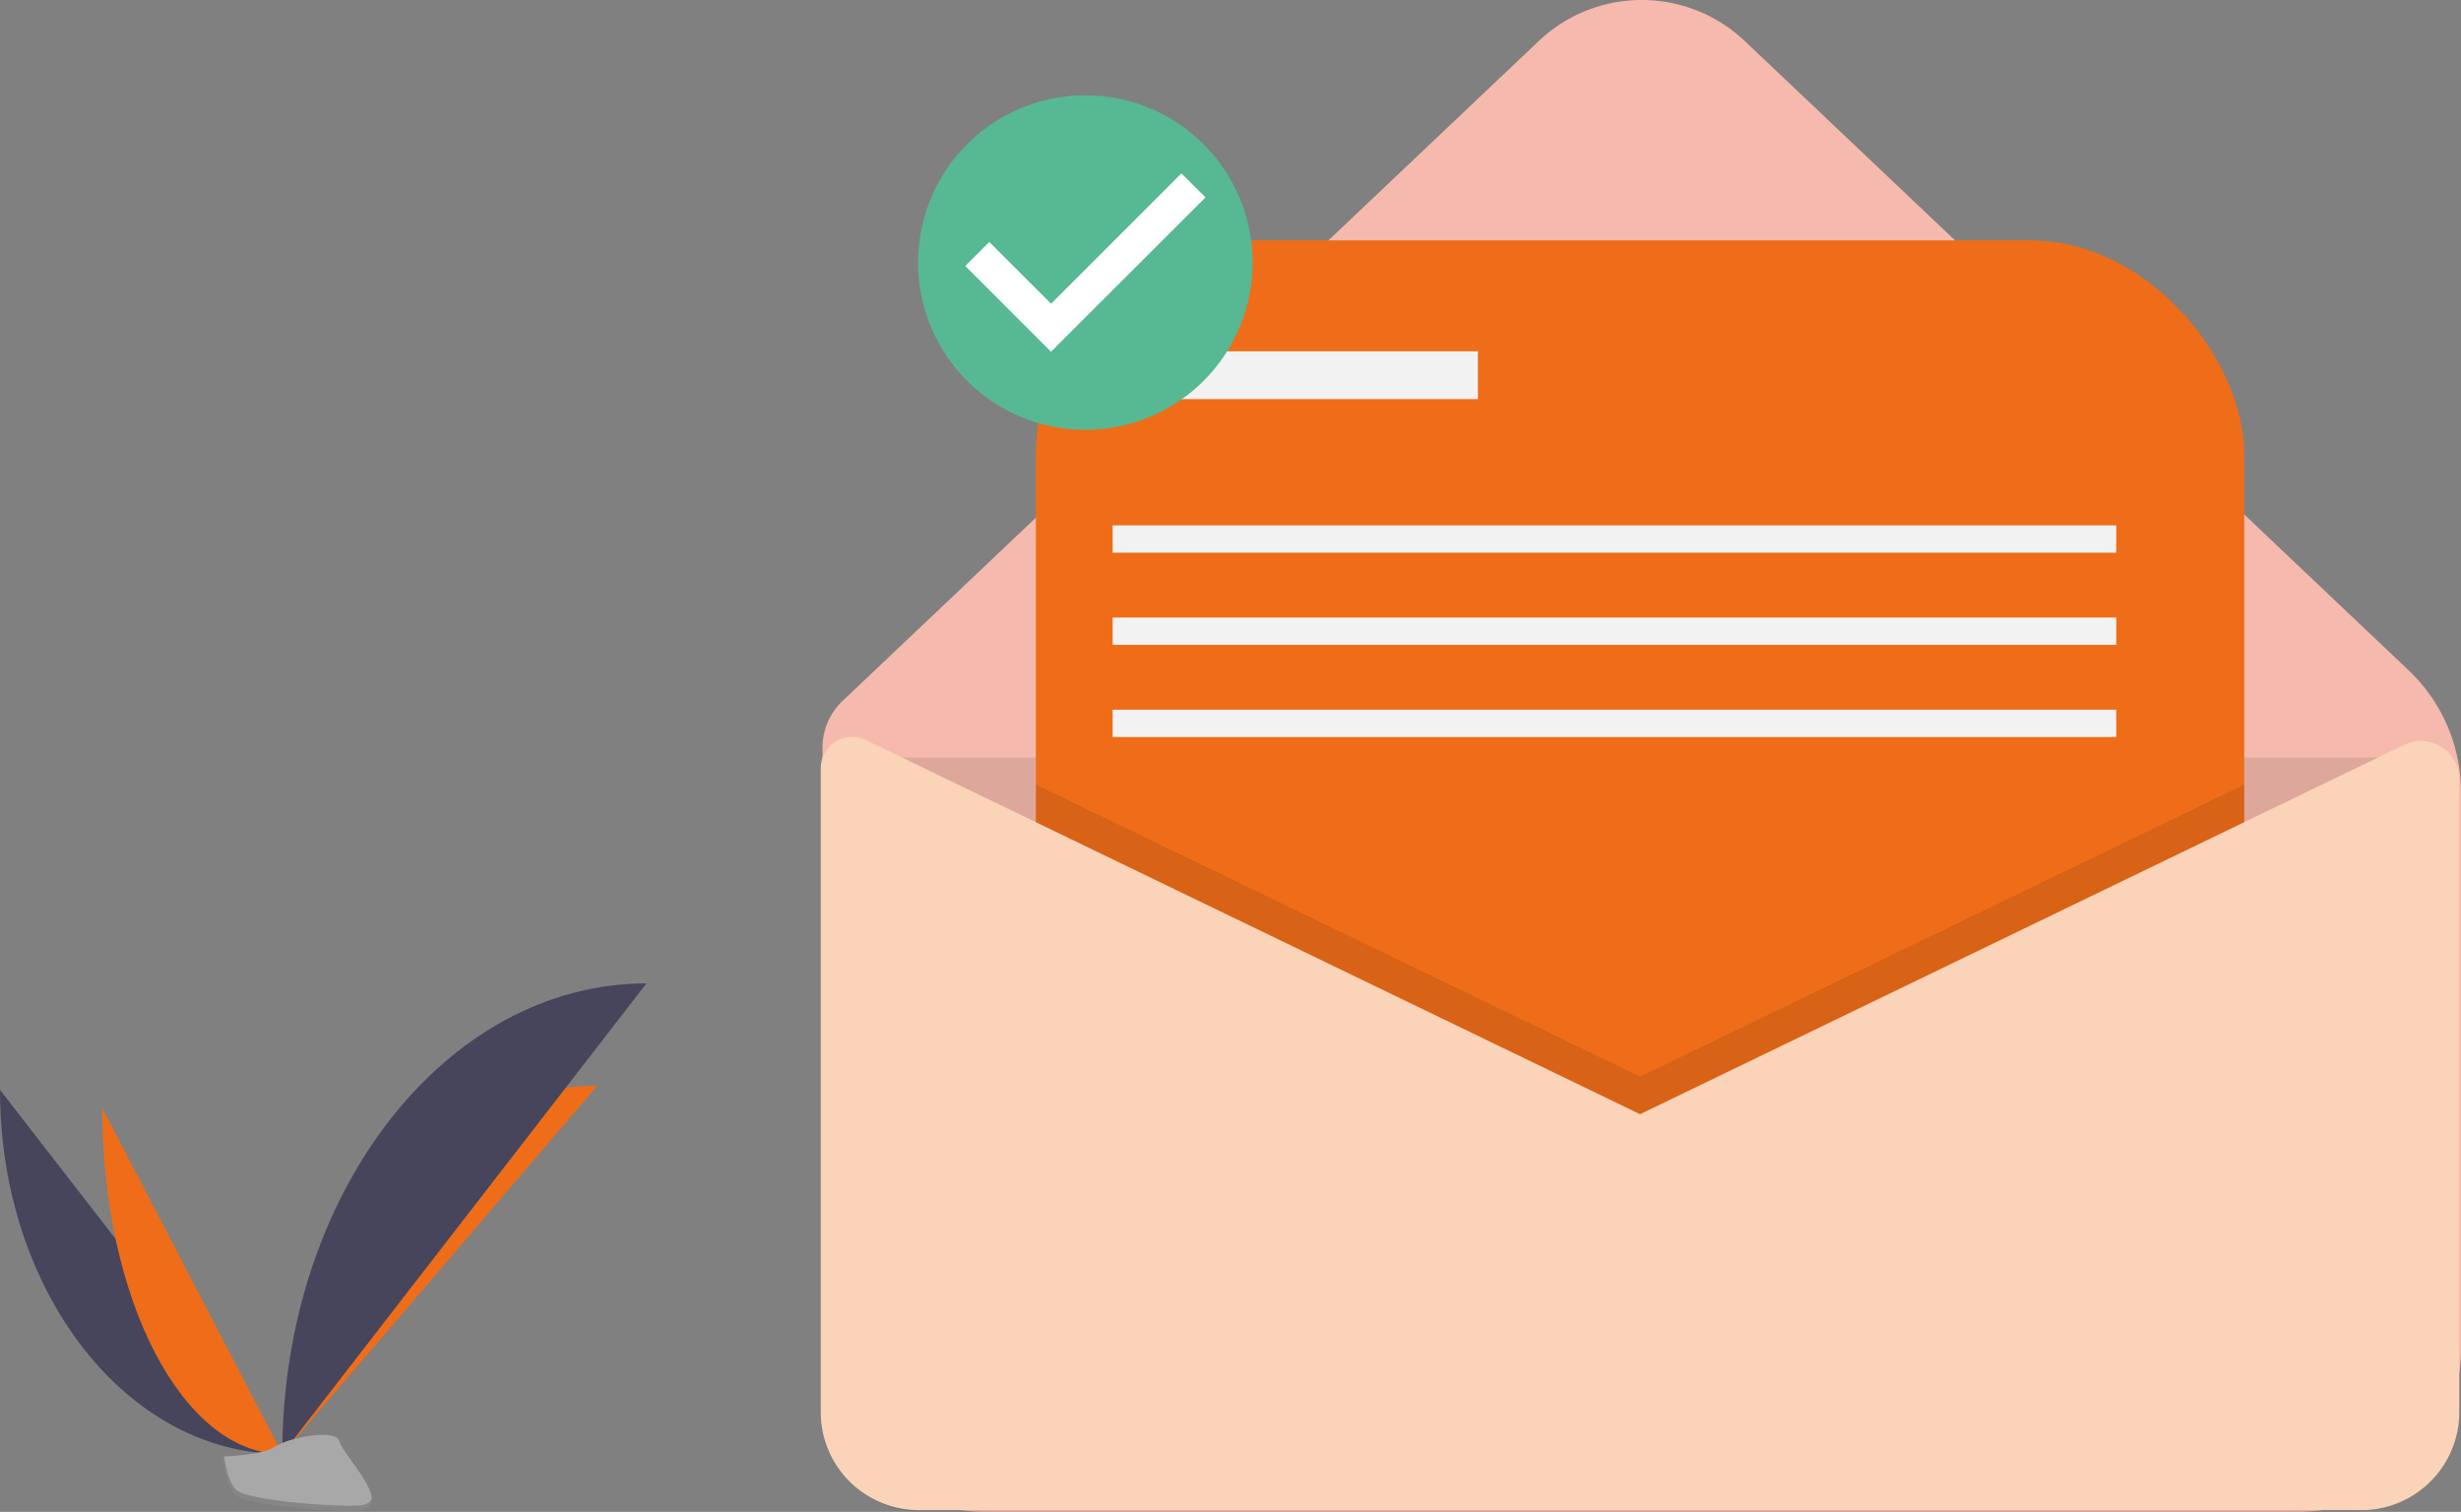 <svg xmlns="http://www.w3.org/2000/svg" width="300" height="184.304" viewBox="0 0 300 184.304"><rect x="0" y="0" width="300" height="184.304" fill="#808080" stroke="none"/><defs><style>.a{fill:#f6b9ad;}.b{opacity:0.1;}.c{fill:none;stroke:#3f3d56;stroke-miterlimit:10;}.d{fill:#ef6d18;}.e{fill:#fad3b9;}.f{fill:#f2f2f2;}.g{fill:#46455b;}.h{fill:#a8a8a8;}.i{opacity:0.2;}.j{fill:#fff;}.k{fill:#57b894;}</style></defs><g transform="translate(0 -68.042)"><path class="a" d="M514.165,495.239H354.03a19.8,19.8,0,0,1-19.8-19.8V402.073a7.844,7.844,0,0,1,2.448-5.693l84.856-80.436a18.263,18.263,0,0,1,25.128,0l80.905,76.692a20.5,20.5,0,0,1,6.4,14.88v67.923A19.8,19.8,0,0,1,514.165,495.239Z" transform="translate(-233.965 -242.894)"/><path class="b" d="M240.954,387.992H439.025V468a11.956,11.956,0,0,1-11.956,11.956H252.91A11.956,11.956,0,0,1,240.954,468Z" transform="translate(-140.689 -227.607)"/><path class="c" d="M333.73,521.351" transform="translate(-233.673 -365.752)"/><rect class="d" width="147.305" height="147.305" rx="26.181" transform="translate(126.272 97.343)"/><path class="b" d="M450.759,395.942V476.9h-147.3V395.942l73.652,35.6Z" transform="translate(-177.182 -232.249)"/><path class="e" d="M433.6,572.812,339.225,527.2a3.829,3.829,0,0,0-5.5,3.448v78.479a11.956,11.956,0,0,0,11.956,11.956H521.509a11.956,11.956,0,0,0,11.956-11.956V531.99a4.672,4.672,0,0,0-6.706-4.207Z" transform="translate(-233.673 -368.944)"/><rect class="f" width="41.195" height="5.826" transform="translate(138.963 110.866)"/><rect class="f" width="122.338" height="3.329" transform="translate(135.634 132.088)"/><rect class="f" width="122.338" height="3.329" transform="translate(135.634 143.323)"/><rect class="f" width="122.338" height="3.329" transform="translate(135.634 154.559)"/><path class="g" d="M93.275,630.212c0,24.534,15.392,44.387,34.412,44.387" transform="translate(-93.275 -429.314)"/><path class="d" d="M175.975,673.9c0-24.81,17.176-44.886,38.4-44.886" transform="translate(-141.562 -428.615)"/><path class="d" d="M123.239,635.557c0,23.3,9.815,42.163,21.944,42.163" transform="translate(-110.771 -432.435)"/><path class="g" d="M175.975,656.4c0-31.7,19.853-57.354,44.387-57.354" transform="translate(-141.562 -411.119)"/><path class="h" d="M158.577,733.934s4.88-.15,6.351-1.2,7.507-2.3,7.872-.618,7.334,8.354,1.824,8.4-12.8-.858-14.27-1.752S158.577,733.934,158.577,733.934Z" transform="translate(-131.404 -488.336)"/><path class="i" d="M174.723,743.623c-5.51.045-12.8-.858-14.27-1.752-1.118-.681-1.563-3.124-1.712-4.252l-.163.006s.309,3.936,1.777,4.83,8.76,1.8,14.27,1.753c1.59-.013,2.14-.579,2.11-1.417C176.513,743.3,175.906,743.614,174.723,743.623Z" transform="translate(-131.404 -492.028)"/><ellipse class="j" cx="17.061" cy="17.092" rx="17.061" ry="17.092" transform="translate(115.245 82.571)"/><path class="k" d="M382.619,338.851a20.39,20.39,0,1,0,20.39,20.39A20.39,20.39,0,0,0,382.619,338.851Zm-4.186,31.261-10.45-10.45,2.931-2.931,7.529,7.529,15.89-15.89,2.931,2.931Z" transform="translate(-250.314 -259.193)"/></g></svg>